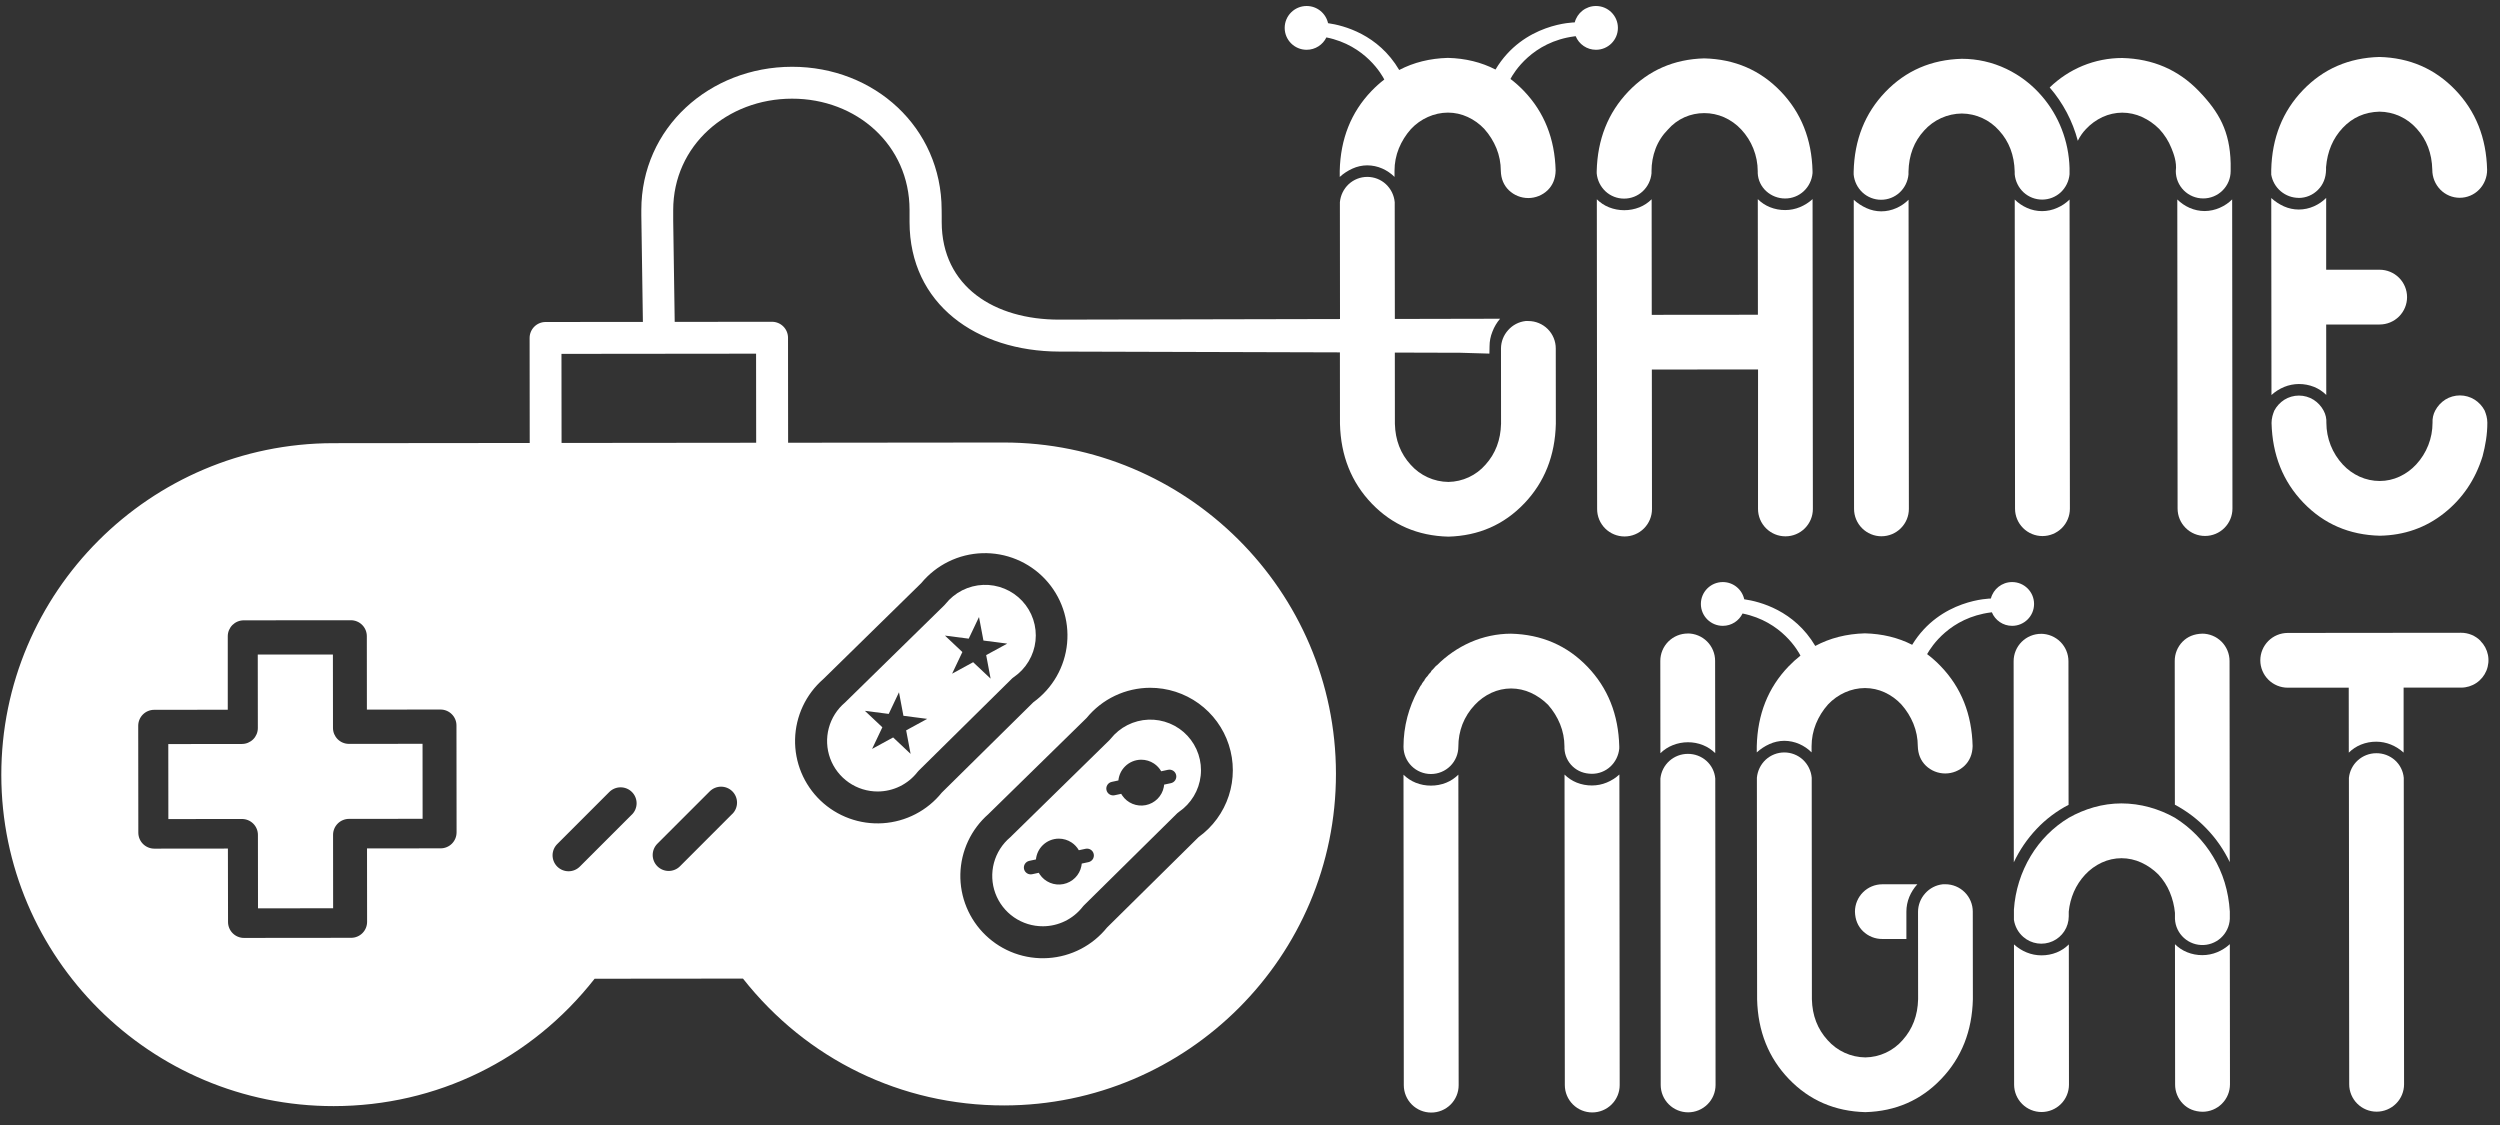 <svg width="160" height="72" viewBox="0 0 160 72" fill="none" xmlns="http://www.w3.org/2000/svg">
<rect x="0" y="0" width="160" height="72" fill="#333333" stroke="none"/>
<path fill-rule="evenodd" clip-rule="evenodd" d="M21.311 46.588L21.306 41.888L16.497 41.892L16.502 46.593C16.502 46.727 16.476 46.859 16.425 46.983C16.373 47.107 16.298 47.22 16.204 47.315C16.109 47.409 15.996 47.484 15.872 47.536C15.748 47.587 15.616 47.614 15.481 47.614L10.771 47.62L10.775 52.42L15.485 52.415C15.619 52.415 15.752 52.441 15.876 52.492C16 52.543 16.113 52.618 16.208 52.713C16.303 52.808 16.378 52.92 16.429 53.044C16.481 53.168 16.507 53.3 16.507 53.434L16.512 58.134L21.32 58.129L21.316 53.43C21.316 53.159 21.423 52.9 21.615 52.708C21.806 52.517 22.066 52.409 22.337 52.408L27.047 52.404L27.043 47.604L22.333 47.608C22.198 47.608 22.066 47.582 21.942 47.531C21.817 47.48 21.705 47.404 21.61 47.31C21.515 47.215 21.44 47.102 21.388 46.979C21.337 46.855 21.311 46.722 21.311 46.588Z" fill="white"/>
<path fill-rule="evenodd" clip-rule="evenodd" d="M97.55 32.224C98.85 30.863 99.525 29.162 99.574 27.12L99.569 22.299C99.569 21.834 99.384 21.388 99.055 21.059C98.726 20.731 98.279 20.546 97.814 20.546H97.638C97.206 20.594 96.808 20.802 96.521 21.128C96.229 21.449 96.066 21.866 96.063 22.299L96.067 27.12C96.042 28.156 95.712 29.028 95.075 29.736C94.779 30.077 94.414 30.352 94.004 30.543C93.595 30.733 93.15 30.836 92.697 30.844C92.239 30.839 91.787 30.738 91.371 30.548C90.954 30.358 90.582 30.083 90.279 29.74C89.634 29.033 89.299 28.162 89.273 27.126L89.269 22.565L93.472 22.577L95.322 22.631L95.331 22.167C95.33 21.844 95.393 21.524 95.515 21.225C95.629 20.923 95.795 20.644 96.005 20.399L93.478 20.404C93.478 20.408 93.474 20.404 93.474 20.404L89.27 20.413L89.262 13.115V12.94C89.222 12.499 89.02 12.088 88.696 11.786C88.373 11.487 87.948 11.321 87.507 11.321C87.066 11.321 86.641 11.487 86.317 11.786C85.994 12.088 85.793 12.5 85.753 12.941V13.116L85.76 20.418L67.795 20.456C63.648 20.465 60.273 18.345 60.269 14.209C60.269 14.07 60.269 13.82 60.269 13.82C60.269 13.82 60.269 13.563 60.265 13.424C60.255 8.164 55.963 4.27 50.689 4.274C45.415 4.279 41.04 8.182 41.045 13.447C41.045 13.565 41.045 13.792 41.045 13.792C41.045 13.792 41.045 14 41.05 14.12L41.145 20.602L34.917 20.608C34.646 20.608 34.386 20.716 34.195 20.907C34.003 21.099 33.895 21.358 33.895 21.629L33.902 28.351L21.322 28.363C9.598 28.374 0.073 37.899 0.084 49.601C0.095 61.302 9.639 70.802 21.359 70.791C27.939 70.785 33.994 67.82 38.056 62.639L47.551 62.63C51.623 67.799 57.684 70.754 64.267 70.748C75.987 70.736 85.512 61.209 85.501 49.512C85.489 37.815 75.942 28.31 64.223 28.321L50.439 28.335L50.433 21.614C50.432 21.343 50.324 21.084 50.132 20.893C49.94 20.702 49.68 20.594 49.409 20.594L43.181 20.6L43.085 14.118C43.085 13.999 43.085 13.776 43.085 13.776C43.085 13.776 43.085 13.563 43.085 13.445C43.085 9.306 46.542 6.319 50.686 6.315C54.83 6.31 58.207 9.291 58.211 13.431C58.211 13.569 58.211 13.811 58.211 13.811C58.211 13.811 58.211 14.073 58.211 14.212C58.217 19.476 62.508 22.484 67.783 22.501L85.754 22.552L85.758 27.127C85.809 29.171 86.489 30.872 87.797 32.232C89.106 33.591 90.738 34.295 92.695 34.345C94.632 34.291 96.25 33.584 97.55 32.222V32.224ZM29.22 53.273C29.22 53.407 29.194 53.539 29.143 53.663C29.092 53.787 29.016 53.9 28.922 53.995C28.827 54.09 28.714 54.165 28.59 54.216C28.466 54.268 28.334 54.294 28.199 54.294L23.489 54.299L23.494 58.999C23.494 59.269 23.387 59.529 23.195 59.721C23.004 59.912 22.744 60.02 22.473 60.02L15.617 60.027C15.482 60.028 15.35 60.001 15.226 59.95C15.101 59.899 14.989 59.824 14.894 59.729C14.799 59.635 14.723 59.522 14.672 59.398C14.62 59.275 14.594 59.142 14.594 59.008L14.586 54.308L9.876 54.313C9.605 54.313 9.345 54.205 9.153 54.014C8.961 53.823 8.853 53.563 8.853 53.292L8.846 46.449C8.846 46.315 8.872 46.182 8.924 46.058C8.975 45.934 9.05 45.822 9.145 45.727C9.24 45.632 9.352 45.557 9.476 45.506C9.6 45.454 9.733 45.428 9.868 45.428L14.577 45.423V40.722C14.577 40.588 14.603 40.455 14.654 40.331C14.706 40.208 14.781 40.095 14.875 40C14.97 39.906 15.083 39.83 15.207 39.779C15.331 39.727 15.463 39.701 15.598 39.701L22.454 39.695C22.588 39.695 22.721 39.721 22.845 39.772C22.969 39.823 23.082 39.898 23.177 39.993C23.272 40.087 23.347 40.2 23.399 40.323C23.45 40.447 23.477 40.58 23.477 40.714L23.481 45.415L28.191 45.41C28.325 45.41 28.458 45.436 28.582 45.487C28.706 45.538 28.819 45.613 28.914 45.708C29.009 45.802 29.085 45.915 29.136 46.039C29.188 46.162 29.214 46.295 29.214 46.429L29.221 53.273H29.22ZM73.6 44.018C74.719 44.016 75.81 44.367 76.716 45.022C77.622 45.677 78.297 46.602 78.642 47.665C78.988 48.727 78.988 49.871 78.641 50.932C78.294 51.994 77.618 52.919 76.711 53.573L70.849 59.363C70.39 59.932 69.818 60.399 69.168 60.736C68.519 61.072 67.807 61.27 67.077 61.316C66.347 61.363 65.615 61.258 64.928 61.008C64.241 60.757 63.614 60.367 63.086 59.861C62.558 59.356 62.141 58.746 61.862 58.072C61.582 57.397 61.447 56.671 61.463 55.941C61.48 55.211 61.648 54.493 61.958 53.831C62.267 53.17 62.712 52.58 63.262 52.099C63.262 52.092 63.272 52.089 63.276 52.084L69.542 45.95C70.034 45.348 70.653 44.863 71.355 44.529C72.057 44.195 72.825 44.021 73.603 44.018H73.6ZM52.687 43.465C52.691 43.46 52.696 43.455 52.701 43.452L58.96 37.319C59.437 36.742 60.032 36.272 60.706 35.942C61.379 35.611 62.115 35.428 62.865 35.404C63.615 35.38 64.362 35.515 65.055 35.802C65.748 36.088 66.372 36.518 66.886 37.064C67.4 37.61 67.791 38.259 68.034 38.967C68.277 39.676 68.365 40.428 68.294 41.174C68.223 41.919 67.994 42.641 67.622 43.291C67.249 43.941 66.742 44.505 66.135 44.944L60.275 50.727C59.817 51.297 59.245 51.766 58.595 52.103C57.946 52.44 57.233 52.639 56.503 52.686C55.773 52.733 55.04 52.629 54.352 52.378C53.665 52.128 53.037 51.738 52.508 51.232C51.98 50.726 51.563 50.116 51.283 49.441C51.004 48.766 50.868 48.04 50.885 47.309C50.902 46.579 51.071 45.86 51.381 45.198C51.691 44.536 52.136 43.946 52.687 43.465H52.687ZM40.441 52.131L37.128 55.443C37.034 55.541 36.921 55.62 36.797 55.675C36.672 55.73 36.537 55.759 36.4 55.761C36.264 55.763 36.129 55.737 36.002 55.686C35.876 55.635 35.761 55.559 35.664 55.463C35.568 55.367 35.491 55.252 35.44 55.126C35.388 55 35.363 54.865 35.364 54.729C35.366 54.593 35.395 54.458 35.449 54.333C35.504 54.208 35.583 54.096 35.682 54.002L38.994 50.689C39.186 50.497 39.446 50.389 39.717 50.389C39.989 50.388 40.249 50.495 40.441 50.686C40.634 50.877 40.742 51.137 40.743 51.408C40.743 51.679 40.636 51.939 40.444 52.131H40.441ZM46.869 52.088L43.52 55.44C43.426 55.535 43.313 55.611 43.189 55.662C43.065 55.714 42.932 55.741 42.797 55.741C42.663 55.741 42.53 55.715 42.406 55.664C42.281 55.613 42.169 55.538 42.073 55.443C41.978 55.349 41.902 55.236 41.851 55.112C41.799 54.989 41.772 54.856 41.772 54.722C41.772 54.587 41.798 54.455 41.849 54.331C41.9 54.207 41.975 54.094 42.07 53.999L45.422 50.648C45.614 50.456 45.874 50.348 46.145 50.347C46.416 50.346 46.677 50.453 46.869 50.644C47.061 50.835 47.17 51.095 47.17 51.365C47.171 51.636 47.064 51.896 46.873 52.088H46.869ZM48.389 22.635L48.395 28.336L35.94 28.349L35.934 22.648L48.389 22.635Z" fill="white"/>
<path fill-rule="evenodd" clip-rule="evenodd" d="M112.513 32.575C112.514 33.04 112.699 33.485 113.029 33.813C113.358 34.142 113.805 34.326 114.271 34.325C114.736 34.325 115.183 34.14 115.511 33.811C115.84 33.482 116.025 33.036 116.024 32.571L116.004 12.742C115.767 12.96 115.493 13.134 115.195 13.257C114.896 13.38 114.576 13.444 114.252 13.444C113.918 13.446 113.586 13.383 113.276 13.259C112.985 13.141 112.721 12.967 112.499 12.745L112.506 20.144L105.712 20.15L105.705 12.752C105.483 12.974 105.218 13.149 104.927 13.267C104.3 13.515 103.602 13.515 102.975 13.267C102.683 13.15 102.419 12.975 102.197 12.754L102.216 32.583C102.216 33.048 102.402 33.494 102.731 33.822C103.061 34.15 103.508 34.334 103.973 34.334C104.439 34.333 104.885 34.148 105.214 33.819C105.543 33.49 105.727 33.044 105.727 32.58L105.718 23.651L112.515 23.644L112.513 32.575Z" fill="white"/>
<path fill-rule="evenodd" clip-rule="evenodd" d="M103.944 12.711C104.386 12.712 104.811 12.545 105.133 12.245C105.457 11.942 105.657 11.531 105.697 11.09V10.959C105.695 10.464 105.783 9.974 105.958 9.511C106.133 9.054 106.402 8.639 106.747 8.292C107.039 7.955 107.402 7.685 107.81 7.503C108.207 7.328 108.636 7.239 109.069 7.239C109.505 7.238 109.936 7.327 110.335 7.501C110.753 7.686 111.128 7.953 111.439 8.288C111.771 8.642 112.034 9.056 112.213 9.507C112.398 9.967 112.493 10.458 112.495 10.954V11.085C112.505 11.304 112.559 11.519 112.653 11.717C112.748 11.915 112.88 12.093 113.043 12.239C113.374 12.539 113.804 12.704 114.25 12.703C114.692 12.704 115.117 12.537 115.439 12.237C115.763 11.935 115.963 11.523 116.002 11.082V10.951C115.951 8.907 115.272 7.206 113.964 5.847C112.656 4.488 111.024 3.784 109.066 3.736C107.13 3.79 105.512 4.498 104.212 5.859C102.912 7.22 102.237 8.922 102.189 10.963V11.094C102.229 11.536 102.43 11.946 102.755 12.249C103.078 12.548 103.503 12.713 103.944 12.711Z" fill="white"/>
<path fill-rule="evenodd" clip-rule="evenodd" d="M132.452 12.771C132.223 12.996 131.954 13.177 131.658 13.304C131.354 13.441 131.024 13.512 130.69 13.512C130.357 13.512 130.027 13.441 129.723 13.304C129.432 13.175 129.168 12.995 128.943 12.771L128.962 32.555C128.962 33.02 129.147 33.466 129.476 33.794C129.805 34.123 130.252 34.308 130.717 34.308C131.183 34.308 131.63 34.123 131.959 33.794C132.288 33.466 132.473 33.02 132.473 32.555L132.452 12.771Z" fill="white"/>
<path fill-rule="evenodd" clip-rule="evenodd" d="M120.412 34.321C120.878 34.321 121.324 34.136 121.653 33.808C121.983 33.479 122.168 33.033 122.168 32.569L122.148 12.783C121.924 13.007 121.661 13.188 121.371 13.316C121.064 13.454 120.731 13.526 120.394 13.526C120.07 13.524 119.749 13.453 119.453 13.319C119.155 13.185 118.881 13.005 118.64 12.786L118.659 32.57C118.66 33.035 118.845 33.48 119.174 33.808C119.503 34.136 119.949 34.321 120.414 34.322L120.412 34.321Z" fill="white"/>
<path fill-rule="evenodd" clip-rule="evenodd" d="M128.941 11.156C128.982 11.597 129.184 12.007 129.507 12.309C129.831 12.608 130.256 12.774 130.697 12.774C131.138 12.774 131.563 12.608 131.887 12.309C132.21 12.006 132.411 11.595 132.451 11.154V10.76C132.428 9.906 132.259 9.062 131.949 8.265C131.652 7.499 131.227 6.789 130.692 6.166C130.061 5.425 129.281 4.826 128.402 4.406C127.514 3.982 126.541 3.762 125.556 3.763C123.599 3.817 121.968 4.524 120.663 5.885C119.357 7.246 118.681 8.948 118.634 10.99V11.166C118.674 11.607 118.876 12.017 119.2 12.319C119.524 12.619 119.949 12.785 120.39 12.785C120.831 12.785 121.256 12.619 121.579 12.319C121.903 12.016 122.103 11.605 122.143 11.164V10.989C122.165 9.934 122.499 9.057 123.143 8.357C123.447 8.017 123.819 7.744 124.235 7.556C124.651 7.368 125.102 7.269 125.559 7.265C126.01 7.269 126.455 7.368 126.865 7.556C127.275 7.743 127.641 8.014 127.939 8.351C128.58 9.051 128.914 9.928 128.94 10.982L128.941 11.156Z" fill="white"/>
<path fill-rule="evenodd" clip-rule="evenodd" d="M133.499 8.263C133.801 7.939 134.162 7.677 134.563 7.49C134.958 7.308 135.388 7.212 135.823 7.21C136.261 7.211 136.694 7.306 137.092 7.488C137.503 7.676 137.876 7.937 138.194 8.258C138.526 8.613 138.789 9.026 138.969 9.477C139.101 9.801 139.327 10.365 139.251 10.948C139.251 11.413 139.436 11.858 139.765 12.187C140.094 12.516 140.54 12.7 141.006 12.7C141.472 12.7 141.918 12.516 142.247 12.187C142.577 11.858 142.762 11.413 142.762 10.948V10.442C142.71 8.399 142.03 7.183 140.723 5.825C139.416 4.468 137.784 3.762 135.826 3.712C134.955 3.711 134.093 3.881 133.289 4.212C132.504 4.537 131.789 5.007 131.18 5.598C132.033 6.584 132.648 7.752 132.98 9.011C133.113 8.736 133.288 8.483 133.499 8.263Z" fill="white"/>
<path fill-rule="evenodd" clip-rule="evenodd" d="M147.125 24.577C147.46 24.575 147.792 24.638 148.102 24.762C148.393 24.881 148.658 25.055 148.881 25.276L148.876 20.768H152.296C152.762 20.768 153.209 20.583 153.538 20.255C153.867 19.926 154.052 19.48 154.052 19.016C154.052 18.551 153.867 18.105 153.538 17.776C153.209 17.448 152.762 17.263 152.296 17.263H148.875V12.667C148.651 12.891 148.388 13.071 148.098 13.2C147.791 13.338 147.458 13.409 147.121 13.41C146.795 13.41 146.472 13.341 146.173 13.208C145.876 13.074 145.602 12.894 145.361 12.675L145.374 25.281C145.612 25.063 145.886 24.889 146.185 24.765C146.483 24.643 146.803 24.579 147.125 24.577Z" fill="white"/>
<path fill-rule="evenodd" clip-rule="evenodd" d="M152.311 34.286C153.874 34.257 155.244 33.776 156.422 32.843C157.599 31.91 158.42 30.697 158.885 29.202C158.976 28.86 159.049 28.512 159.104 28.162C159.16 27.796 159.189 27.427 159.19 27.057C159.189 26.913 159.171 26.77 159.136 26.63C159.104 26.507 159.063 26.387 159.015 26.269C158.864 25.986 158.643 25.747 158.372 25.575C158.091 25.4 157.767 25.307 157.435 25.307C157.104 25.307 156.779 25.4 156.498 25.575C156.228 25.748 156.008 25.988 155.857 26.27C155.727 26.512 155.667 26.785 155.682 27.059C155.682 28.049 155.307 29.003 154.632 29.73C154.332 30.054 153.971 30.317 153.57 30.503C153.175 30.686 152.745 30.782 152.309 30.783C151.861 30.784 151.419 30.689 151.011 30.505C150.607 30.321 150.244 30.059 149.943 29.735C149.267 29.01 148.891 28.058 148.888 27.068C148.903 26.794 148.842 26.521 148.711 26.28C148.561 25.997 148.34 25.758 148.069 25.585C147.788 25.41 147.464 25.317 147.132 25.317C146.801 25.317 146.476 25.41 146.195 25.585C145.925 25.759 145.705 25.998 145.554 26.281C145.506 26.399 145.466 26.519 145.433 26.642C145.398 26.782 145.38 26.925 145.379 27.07C145.43 29.113 146.11 30.814 147.418 32.174C148.727 33.534 150.358 34.238 152.311 34.286Z" fill="white"/>
<path fill-rule="evenodd" clip-rule="evenodd" d="M147.115 12.668C147.346 12.668 147.574 12.622 147.787 12.533C148 12.443 148.192 12.312 148.354 12.147C148.684 11.813 148.856 11.388 148.867 10.873V10.697C148.951 9.688 149.308 8.85 149.936 8.183C150.564 7.515 151.348 7.17 152.286 7.146C152.737 7.15 153.182 7.249 153.592 7.437C154.002 7.624 154.368 7.895 154.667 8.232C155.307 8.932 155.641 9.809 155.667 10.864C155.665 11.34 155.85 11.798 156.183 12.138C156.345 12.303 156.538 12.433 156.75 12.523C156.963 12.612 157.191 12.658 157.422 12.658C157.653 12.658 157.881 12.612 158.094 12.523C158.307 12.433 158.5 12.303 158.661 12.138C158.994 11.797 159.179 11.339 159.175 10.864C159.125 8.819 158.447 7.118 157.143 5.759C155.839 4.4 154.218 3.696 152.281 3.646C150.324 3.7 148.693 4.407 147.388 5.768C146.083 7.129 145.407 8.831 145.359 10.873V11.178C145.43 11.592 145.645 11.968 145.966 12.239C146.287 12.511 146.694 12.662 147.115 12.664V12.668Z" fill="white"/>
<path fill-rule="evenodd" clip-rule="evenodd" d="M141.102 13.507C140.766 13.507 140.433 13.436 140.126 13.3C139.836 13.171 139.572 12.99 139.347 12.766L139.366 32.551C139.367 33.016 139.552 33.461 139.882 33.789C140.211 34.118 140.658 34.302 141.124 34.301C141.589 34.301 142.036 34.116 142.364 33.787C142.693 33.458 142.878 33.012 142.877 32.547L142.858 12.762C142.63 12.989 142.36 13.171 142.064 13.299C141.761 13.433 141.434 13.504 141.102 13.507Z" fill="white"/>
<path fill-rule="evenodd" clip-rule="evenodd" d="M91.579 50.279C91.245 50.281 90.913 50.218 90.603 50.094C90.312 49.976 90.047 49.802 89.824 49.581L89.843 69.454C89.844 69.919 90.029 70.364 90.359 70.693C90.688 71.021 91.135 71.205 91.601 71.204C92.066 71.204 92.513 71.019 92.841 70.69C93.17 70.361 93.355 69.915 93.354 69.45L93.335 49.577C93.113 49.799 92.849 49.974 92.558 50.093C92.247 50.218 91.914 50.281 91.579 50.279Z" fill="white"/>
<path fill-rule="evenodd" clip-rule="evenodd" d="M101.885 50.27C101.55 50.272 101.219 50.21 100.908 50.086C100.617 49.968 100.352 49.793 100.13 49.572L100.149 69.445C100.149 69.91 100.335 70.356 100.665 70.684C100.994 71.012 101.441 71.196 101.906 71.196C102.372 71.195 102.818 71.01 103.147 70.681C103.476 70.352 103.661 69.906 103.66 69.442L103.641 49.568C103.403 49.786 103.128 49.961 102.83 50.083C102.53 50.207 102.209 50.27 101.885 50.27Z" fill="white"/>
<path fill-rule="evenodd" clip-rule="evenodd" d="M96.701 40.556C95.807 40.558 94.923 40.745 94.105 41.105C93.308 41.458 92.583 41.956 91.968 42.573C91.926 42.597 91.889 42.628 91.859 42.666C91.828 42.706 91.791 42.748 91.749 42.792L91.662 42.88C91.618 42.912 91.587 42.959 91.574 43.011C91.489 43.088 91.415 43.177 91.355 43.275C91.331 43.297 91.303 43.329 91.267 43.368C91.234 43.406 91.204 43.449 91.18 43.493C91.167 43.546 91.136 43.593 91.092 43.626C91.039 43.693 90.995 43.766 90.961 43.844C90.917 43.876 90.887 43.922 90.874 43.975C90.859 43.988 90.846 44.003 90.835 44.019C90.83 44.033 90.828 44.048 90.829 44.063L90.742 44.194C90.451 44.731 90.225 45.301 90.069 45.891C89.907 46.509 89.824 47.146 89.824 47.785C89.824 48.25 90.009 48.695 90.338 49.024C90.668 49.353 91.114 49.537 91.58 49.537C92.045 49.537 92.492 49.353 92.821 49.024C93.15 48.695 93.335 48.25 93.335 47.785C93.332 47.295 93.421 46.809 93.597 46.351C93.778 45.892 94.045 45.472 94.385 45.114C94.686 44.79 95.047 44.528 95.448 44.341C95.843 44.158 96.273 44.063 96.709 44.062C97.146 44.063 97.578 44.157 97.975 44.339C98.384 44.527 98.756 44.787 99.073 45.105C99.398 45.471 99.659 45.889 99.844 46.341C100.029 46.797 100.124 47.283 100.125 47.775V47.906C100.144 48.346 100.336 48.761 100.659 49.061C100.983 49.361 101.389 49.518 101.88 49.523C102.321 49.525 102.746 49.359 103.069 49.058C103.392 48.755 103.593 48.344 103.633 47.903V47.772C103.582 45.729 102.902 44.027 101.594 42.667C100.286 41.308 98.654 40.604 96.701 40.556Z" fill="white"/>
<path fill-rule="evenodd" clip-rule="evenodd" d="M108.016 40.545C107.55 40.545 107.104 40.729 106.774 41.058C106.445 41.387 106.26 41.832 106.26 42.297L106.266 48.205C106.493 47.982 106.763 47.807 107.06 47.69C107.365 47.568 107.691 47.505 108.02 47.504C108.354 47.501 108.685 47.564 108.995 47.689C109.286 47.806 109.551 47.981 109.774 48.202L109.767 42.293C109.767 41.829 109.583 41.383 109.253 41.054C108.924 40.726 108.478 40.541 108.012 40.541L108.016 40.545Z" fill="white"/>
<path fill-rule="evenodd" clip-rule="evenodd" d="M108.021 48.248C107.585 48.247 107.164 48.408 106.839 48.7C106.515 48.991 106.311 49.392 106.266 49.825L106.285 69.436C106.285 69.901 106.47 70.347 106.799 70.675C107.128 71.004 107.575 71.189 108.04 71.189C108.506 71.189 108.952 71.004 109.282 70.675C109.611 70.347 109.796 69.901 109.796 69.436L109.777 49.825C109.739 49.39 109.537 48.986 109.211 48.694C108.884 48.403 108.459 48.244 108.021 48.248Z" fill="white"/>
<path fill-rule="evenodd" clip-rule="evenodd" d="M124.504 56.595H124.329C123.898 56.643 123.499 56.85 123.212 57.175C122.921 57.497 122.758 57.913 122.754 58.347L122.759 63.95C122.735 64.987 122.404 65.859 121.767 66.567C121.47 66.908 121.105 67.183 120.694 67.374C120.284 67.565 119.838 67.667 119.385 67.674C118.927 67.669 118.475 67.569 118.059 67.379C117.643 67.189 117.271 66.914 116.968 66.571C116.322 65.864 115.986 64.993 115.961 63.957L115.95 49.949V49.774C115.91 49.334 115.709 48.923 115.385 48.62C115.061 48.322 114.636 48.156 114.195 48.156C113.754 48.156 113.33 48.322 113.005 48.62C112.682 48.923 112.481 49.334 112.441 49.775V49.95L112.455 63.958C112.506 66.002 113.186 67.703 114.494 69.062C115.802 70.422 117.432 71.126 119.385 71.177C121.322 71.122 122.94 70.414 124.24 69.053C125.54 67.693 126.214 65.991 126.264 63.949L126.258 58.345C126.258 57.88 126.073 57.434 125.744 57.106C125.415 56.777 124.968 56.592 124.503 56.592L124.504 56.595Z" fill="white"/>
<path fill-rule="evenodd" clip-rule="evenodd" d="M122.009 60.097V58.344C122.009 58.022 122.072 57.703 122.194 57.404C122.317 57.106 122.491 56.832 122.709 56.594H120.472C120.007 56.594 119.56 56.778 119.231 57.107C118.902 57.436 118.717 57.881 118.717 58.346C118.73 58.859 118.902 59.277 119.233 59.599C119.565 59.921 120.01 60.099 120.472 60.095L122.009 60.097Z" fill="white"/>
<path fill-rule="evenodd" clip-rule="evenodd" d="M139.191 52.334C138.677 52.045 138.13 51.82 137.562 51.663C136.978 51.502 136.375 51.419 135.77 51.418C135.171 51.419 134.575 51.503 133.999 51.667C133.44 51.827 132.901 52.053 132.396 52.341C131.399 52.945 130.566 53.783 129.967 54.782C129.341 55.824 128.972 56.999 128.891 58.211V58.867C128.954 59.292 129.166 59.681 129.49 59.963C129.743 60.184 130.055 60.328 130.389 60.377C130.722 60.426 131.062 60.378 131.369 60.239C131.676 60.1 131.936 59.877 132.119 59.594C132.302 59.312 132.399 58.983 132.4 58.647V58.342C132.443 57.906 132.553 57.48 132.727 57.078C132.904 56.673 133.148 56.301 133.449 55.978C133.75 55.654 134.111 55.392 134.513 55.205C134.908 55.022 135.338 54.926 135.774 54.925C136.211 54.926 136.643 55.021 137.04 55.203C137.451 55.391 137.824 55.652 138.142 55.973C138.448 56.303 138.694 56.684 138.866 57.099C139.043 57.522 139.154 57.968 139.197 58.424V58.642C139.186 58.872 139.22 59.102 139.297 59.319C139.375 59.536 139.495 59.736 139.65 59.906C139.805 60.077 139.992 60.215 140.201 60.314C140.41 60.413 140.636 60.469 140.866 60.48C141.097 60.492 141.327 60.458 141.545 60.38C141.762 60.302 141.962 60.183 142.133 60.028C142.304 59.873 142.443 59.686 142.541 59.478C142.64 59.27 142.697 59.044 142.708 58.814V58.332C142.626 57.03 142.27 55.862 141.639 54.827C141.033 53.814 140.193 52.96 139.191 52.334Z" fill="white"/>
<path fill-rule="evenodd" clip-rule="evenodd" d="M130.628 40.565C130.162 40.565 129.715 40.75 129.386 41.078C129.057 41.407 128.872 41.852 128.872 42.317L128.884 55.187C129.253 54.403 129.745 53.683 130.341 53.053C130.931 52.427 131.624 51.905 132.389 51.509L132.381 42.316C132.38 41.851 132.194 41.406 131.865 41.078C131.536 40.75 131.091 40.565 130.625 40.563L130.628 40.565Z" fill="white"/>
<path fill-rule="evenodd" clip-rule="evenodd" d="M130.65 61.142C130.326 61.142 130.006 61.079 129.706 60.956C129.407 60.834 129.133 60.66 128.895 60.442L128.903 69.416C128.903 69.881 129.088 70.327 129.418 70.655C129.747 70.984 130.193 71.169 130.659 71.169C131.125 71.169 131.571 70.984 131.9 70.655C132.23 70.327 132.414 69.881 132.414 69.416L132.405 60.442C132.183 60.664 131.919 60.839 131.628 60.957C131.317 61.082 130.985 61.144 130.65 61.142Z" fill="white"/>
<path fill-rule="evenodd" clip-rule="evenodd" d="M140.936 40.555C140.421 40.57 140.003 40.742 139.68 41.071C139.358 41.402 139.179 41.847 139.183 42.309L139.192 51.501C139.948 51.903 140.636 52.423 141.227 53.042C141.831 53.67 142.329 54.39 142.704 55.175L142.691 42.305C142.691 41.84 142.506 41.395 142.177 41.066C141.848 40.737 141.401 40.553 140.936 40.553V40.555Z" fill="white"/>
<path fill-rule="evenodd" clip-rule="evenodd" d="M140.953 61.129C140.619 61.131 140.287 61.068 139.977 60.943C139.685 60.826 139.421 60.651 139.198 60.43L139.207 69.404C139.204 69.866 139.383 70.31 139.707 70.64C140.03 70.97 140.448 71.141 140.963 71.153C141.428 71.152 141.874 70.967 142.203 70.638C142.532 70.31 142.717 69.865 142.718 69.401L142.709 60.427C142.471 60.644 142.197 60.819 141.899 60.942C141.599 61.065 141.277 61.129 140.953 61.129Z" fill="white"/>
<path fill-rule="evenodd" clip-rule="evenodd" d="M158.75 41.011C158.588 40.848 158.395 40.718 158.182 40.63C157.969 40.542 157.741 40.497 157.511 40.497L146.415 40.508C145.95 40.508 145.503 40.692 145.174 41.021C144.845 41.35 144.66 41.795 144.66 42.26C144.66 42.725 144.845 43.17 145.174 43.499C145.503 43.828 145.95 44.012 146.415 44.012H150.319L150.323 48.17C150.545 47.948 150.81 47.773 151.101 47.655C151.411 47.53 151.742 47.467 152.076 47.468C152.399 47.468 152.72 47.531 153.019 47.653C153.318 47.776 153.593 47.949 153.831 48.167V44.008H157.515C157.861 44.007 158.199 43.903 158.486 43.71C158.774 43.517 158.997 43.244 159.129 42.925C159.261 42.605 159.296 42.254 159.229 41.915C159.161 41.576 158.995 41.265 158.75 41.02V41.011Z" fill="white"/>
<path fill-rule="evenodd" clip-rule="evenodd" d="M152.081 48.206C151.646 48.206 151.225 48.368 150.902 48.659C150.578 48.95 150.375 49.351 150.33 49.783V49.959L150.349 69.394C150.349 69.859 150.534 70.305 150.863 70.633C151.192 70.962 151.639 71.147 152.104 71.147C152.57 71.147 153.016 70.962 153.346 70.633C153.675 70.305 153.86 69.859 153.86 69.394L153.841 49.958V49.783C153.803 49.348 153.601 48.944 153.275 48.652C152.947 48.36 152.521 48.201 152.081 48.206Z" fill="white"/>
<path fill-rule="evenodd" clip-rule="evenodd" d="M56.185 50.655C56.674 50.652 57.156 50.539 57.595 50.324C58.033 50.108 58.418 49.796 58.718 49.411C58.742 49.378 58.77 49.347 58.8 49.319L64.701 43.493C64.755 43.432 64.817 43.379 64.885 43.333C65.269 43.07 65.592 42.727 65.831 42.327C66.07 41.928 66.221 41.482 66.272 41.019C66.322 40.557 66.273 40.089 66.126 39.647C65.979 39.205 65.738 38.8 65.421 38.46C65.103 38.12 64.715 37.852 64.284 37.675C63.853 37.497 63.388 37.415 62.923 37.433C62.457 37.451 62 37.57 61.584 37.78C61.169 37.99 60.803 38.288 60.513 38.652C60.49 38.683 60.465 38.712 60.436 38.738L54.193 44.852C54.16 44.89 54.124 44.925 54.086 44.958C53.577 45.385 53.213 45.958 53.042 46.599C52.871 47.24 52.903 47.919 53.132 48.541C53.362 49.164 53.778 49.701 54.324 50.079C54.87 50.458 55.52 50.658 56.185 50.655ZM57.535 44.305L57.819 45.811L59.342 46.007L57.994 46.742L58.278 48.248L57.161 47.196L55.814 47.931L56.471 46.546L55.354 45.494L56.878 45.69L57.535 44.305ZM62.94 40.995L62.656 39.489L61.998 40.874L60.476 40.678L61.592 41.73L60.935 43.116L62.282 42.381L63.399 43.433L63.115 41.926L64.463 41.191L62.94 40.995Z" fill="white"/>
<path fill-rule="evenodd" clip-rule="evenodd" d="M102.142 3.186C102.918 3.186 103.546 2.559 103.546 1.785C103.546 1.011 102.918 0.384 102.142 0.384C101.488 0.384 100.938 0.831 100.783 1.435C100.779 1.435 100.778 1.434 100.778 1.434C100.778 1.434 97.497 1.455 95.712 4.45C94.802 3.982 93.787 3.733 92.666 3.705C91.514 3.736 90.475 3.995 89.549 4.479C88.206 2.2 86 1.627 84.995 1.483C84.856 0.854 84.295 0.384 83.624 0.384C82.849 0.384 82.22 1.011 82.22 1.785C82.22 2.559 82.849 3.186 83.624 3.186C84.181 3.186 84.662 2.863 84.889 2.394C87.413 2.901 88.466 4.834 88.595 5.089C88.308 5.308 88.034 5.554 87.773 5.826C86.468 7.187 85.791 8.889 85.743 10.931V11.324C85.984 11.104 86.258 10.925 86.556 10.791C86.85 10.656 87.17 10.585 87.495 10.582C87.831 10.582 88.163 10.652 88.471 10.789C88.761 10.918 89.025 11.099 89.249 11.322V10.929C89.248 10.437 89.343 9.95 89.527 9.495C89.713 9.042 89.974 8.625 90.3 8.26C90.606 7.932 90.975 7.669 91.385 7.487C91.788 7.305 92.225 7.209 92.667 7.207C93.103 7.207 93.533 7.302 93.929 7.485C94.332 7.669 94.695 7.931 94.998 8.255C95.324 8.621 95.586 9.038 95.772 9.491C95.957 9.947 96.051 10.433 96.052 10.925C96.064 11.438 96.238 11.855 96.568 12.177C96.901 12.496 97.346 12.675 97.808 12.675C98.269 12.675 98.713 12.496 99.047 12.177C99.377 11.854 99.548 11.437 99.561 10.923C99.51 8.88 98.832 7.178 97.528 5.819C97.255 5.535 96.969 5.279 96.669 5.052C96.872 4.668 98.05 2.674 100.779 2.324C100.801 2.321 100.822 2.319 100.843 2.316C101.053 2.826 101.555 3.186 102.142 3.186Z" fill="white"/>
<path fill-rule="evenodd" clip-rule="evenodd" d="M110.26 40.054C110.815 40.054 111.296 39.732 111.523 39.264C114.049 39.772 115.102 41.707 115.23 41.96C114.963 42.169 114.707 42.401 114.462 42.656C113.157 44.016 112.481 45.717 112.433 47.76V48.154C112.674 47.934 112.948 47.754 113.245 47.621C113.541 47.486 113.862 47.415 114.187 47.412C114.523 47.412 114.856 47.483 115.164 47.619C115.454 47.748 115.717 47.928 115.941 48.152V47.758C115.942 47.266 116.036 46.78 116.22 46.324C116.405 45.871 116.666 45.452 116.992 45.087C117.299 44.76 117.668 44.498 118.077 44.314C118.48 44.133 118.916 44.037 119.358 44.035C119.794 44.036 120.224 44.13 120.62 44.312C121.021 44.498 121.383 44.759 121.684 45.082C122.011 45.447 122.272 45.865 122.458 46.318C122.643 46.773 122.738 47.26 122.739 47.752C122.753 48.265 122.925 48.683 123.256 49.004C123.589 49.324 124.033 49.502 124.495 49.502C124.957 49.502 125.401 49.324 125.734 49.004C126.063 48.682 126.236 48.264 126.248 47.75C126.197 45.707 125.519 44.005 124.214 42.646C123.936 42.355 123.642 42.094 123.335 41.864C123.611 41.368 124.803 39.529 127.413 39.195C127.435 39.192 127.457 39.189 127.478 39.186C127.688 39.696 128.19 40.054 128.776 40.054C129.552 40.054 130.18 39.427 130.18 38.653C130.18 37.879 129.552 37.252 128.776 37.252C128.121 37.252 127.571 37.7 127.416 38.306C127.414 38.306 127.413 38.306 127.413 38.306C127.413 38.306 124.171 38.326 122.379 41.267C121.475 40.806 120.467 40.562 119.355 40.534C118.178 40.566 117.118 40.835 116.177 41.34C114.835 39.071 112.636 38.498 111.631 38.354C111.494 37.724 110.932 37.252 110.26 37.252C109.484 37.252 108.856 37.879 108.856 38.653C108.856 39.427 109.484 40.054 110.26 40.054Z" fill="white"/>
<path fill-rule="evenodd" clip-rule="evenodd" d="M66.756 59.281C67.244 59.278 67.726 59.165 68.165 58.95C68.603 58.735 68.987 58.423 69.288 58.039C69.306 58.015 69.326 57.993 69.346 57.972L69.346 57.972C69.354 57.963 69.363 57.954 69.371 57.945L75.266 52.125C75.322 52.063 75.385 52.008 75.453 51.96C75.838 51.697 76.161 51.354 76.401 50.955C76.641 50.556 76.792 50.11 76.843 49.647C76.895 49.184 76.845 48.716 76.699 48.274C76.552 47.832 76.312 47.427 75.994 47.086C75.676 46.745 75.289 46.477 74.857 46.3C74.426 46.122 73.962 46.04 73.496 46.058C73.03 46.076 72.573 46.195 72.157 46.405C71.741 46.616 71.375 46.913 71.085 47.278C71.061 47.308 71.036 47.337 71.009 47.364L64.764 53.479C64.731 53.517 64.696 53.552 64.658 53.584C64.149 54.011 63.783 54.584 63.612 55.225C63.441 55.867 63.472 56.545 63.701 57.168C63.931 57.791 64.347 58.329 64.894 58.707C65.441 59.085 66.091 59.285 66.756 59.281ZM73.04 48.621C73.331 48.621 73.615 48.707 73.857 48.868C74.047 48.995 74.204 49.164 74.317 49.361L74.754 49.267C74.991 49.217 75.224 49.367 75.274 49.603C75.325 49.839 75.175 50.072 74.938 50.123L74.505 50.215C74.501 50.268 74.493 50.321 74.483 50.374C74.426 50.658 74.287 50.92 74.081 51.125C73.876 51.331 73.614 51.471 73.329 51.528C73.044 51.585 72.749 51.556 72.48 51.445C72.211 51.335 71.981 51.147 71.82 50.906C71.797 50.873 71.777 50.839 71.757 50.805L71.334 50.896C71.097 50.947 70.864 50.796 70.813 50.56C70.763 50.324 70.913 50.092 71.15 50.041L71.577 49.949C71.61 49.612 71.759 49.295 72.001 49.053C72.276 48.777 72.65 48.622 73.04 48.621ZM67.762 53.673C68.053 53.672 68.338 53.758 68.581 53.919C68.773 54.046 68.931 54.216 69.045 54.415L69.478 54.322C69.715 54.271 69.948 54.421 69.998 54.658C70.049 54.894 69.899 55.126 69.662 55.177L69.232 55.269C69.227 55.322 69.22 55.374 69.209 55.426C69.153 55.712 69.013 55.974 68.807 56.179C68.601 56.385 68.339 56.525 68.053 56.582C67.768 56.639 67.471 56.61 67.202 56.498C66.933 56.387 66.703 56.199 66.542 55.957C66.52 55.925 66.5 55.892 66.482 55.859L66.058 55.95C65.821 56.001 65.588 55.851 65.537 55.615C65.487 55.379 65.637 55.146 65.874 55.095L66.301 55.004C66.333 54.665 66.482 54.347 66.725 54.104C67 53.829 67.373 53.674 67.762 53.673Z" fill="white"/>
</svg>

